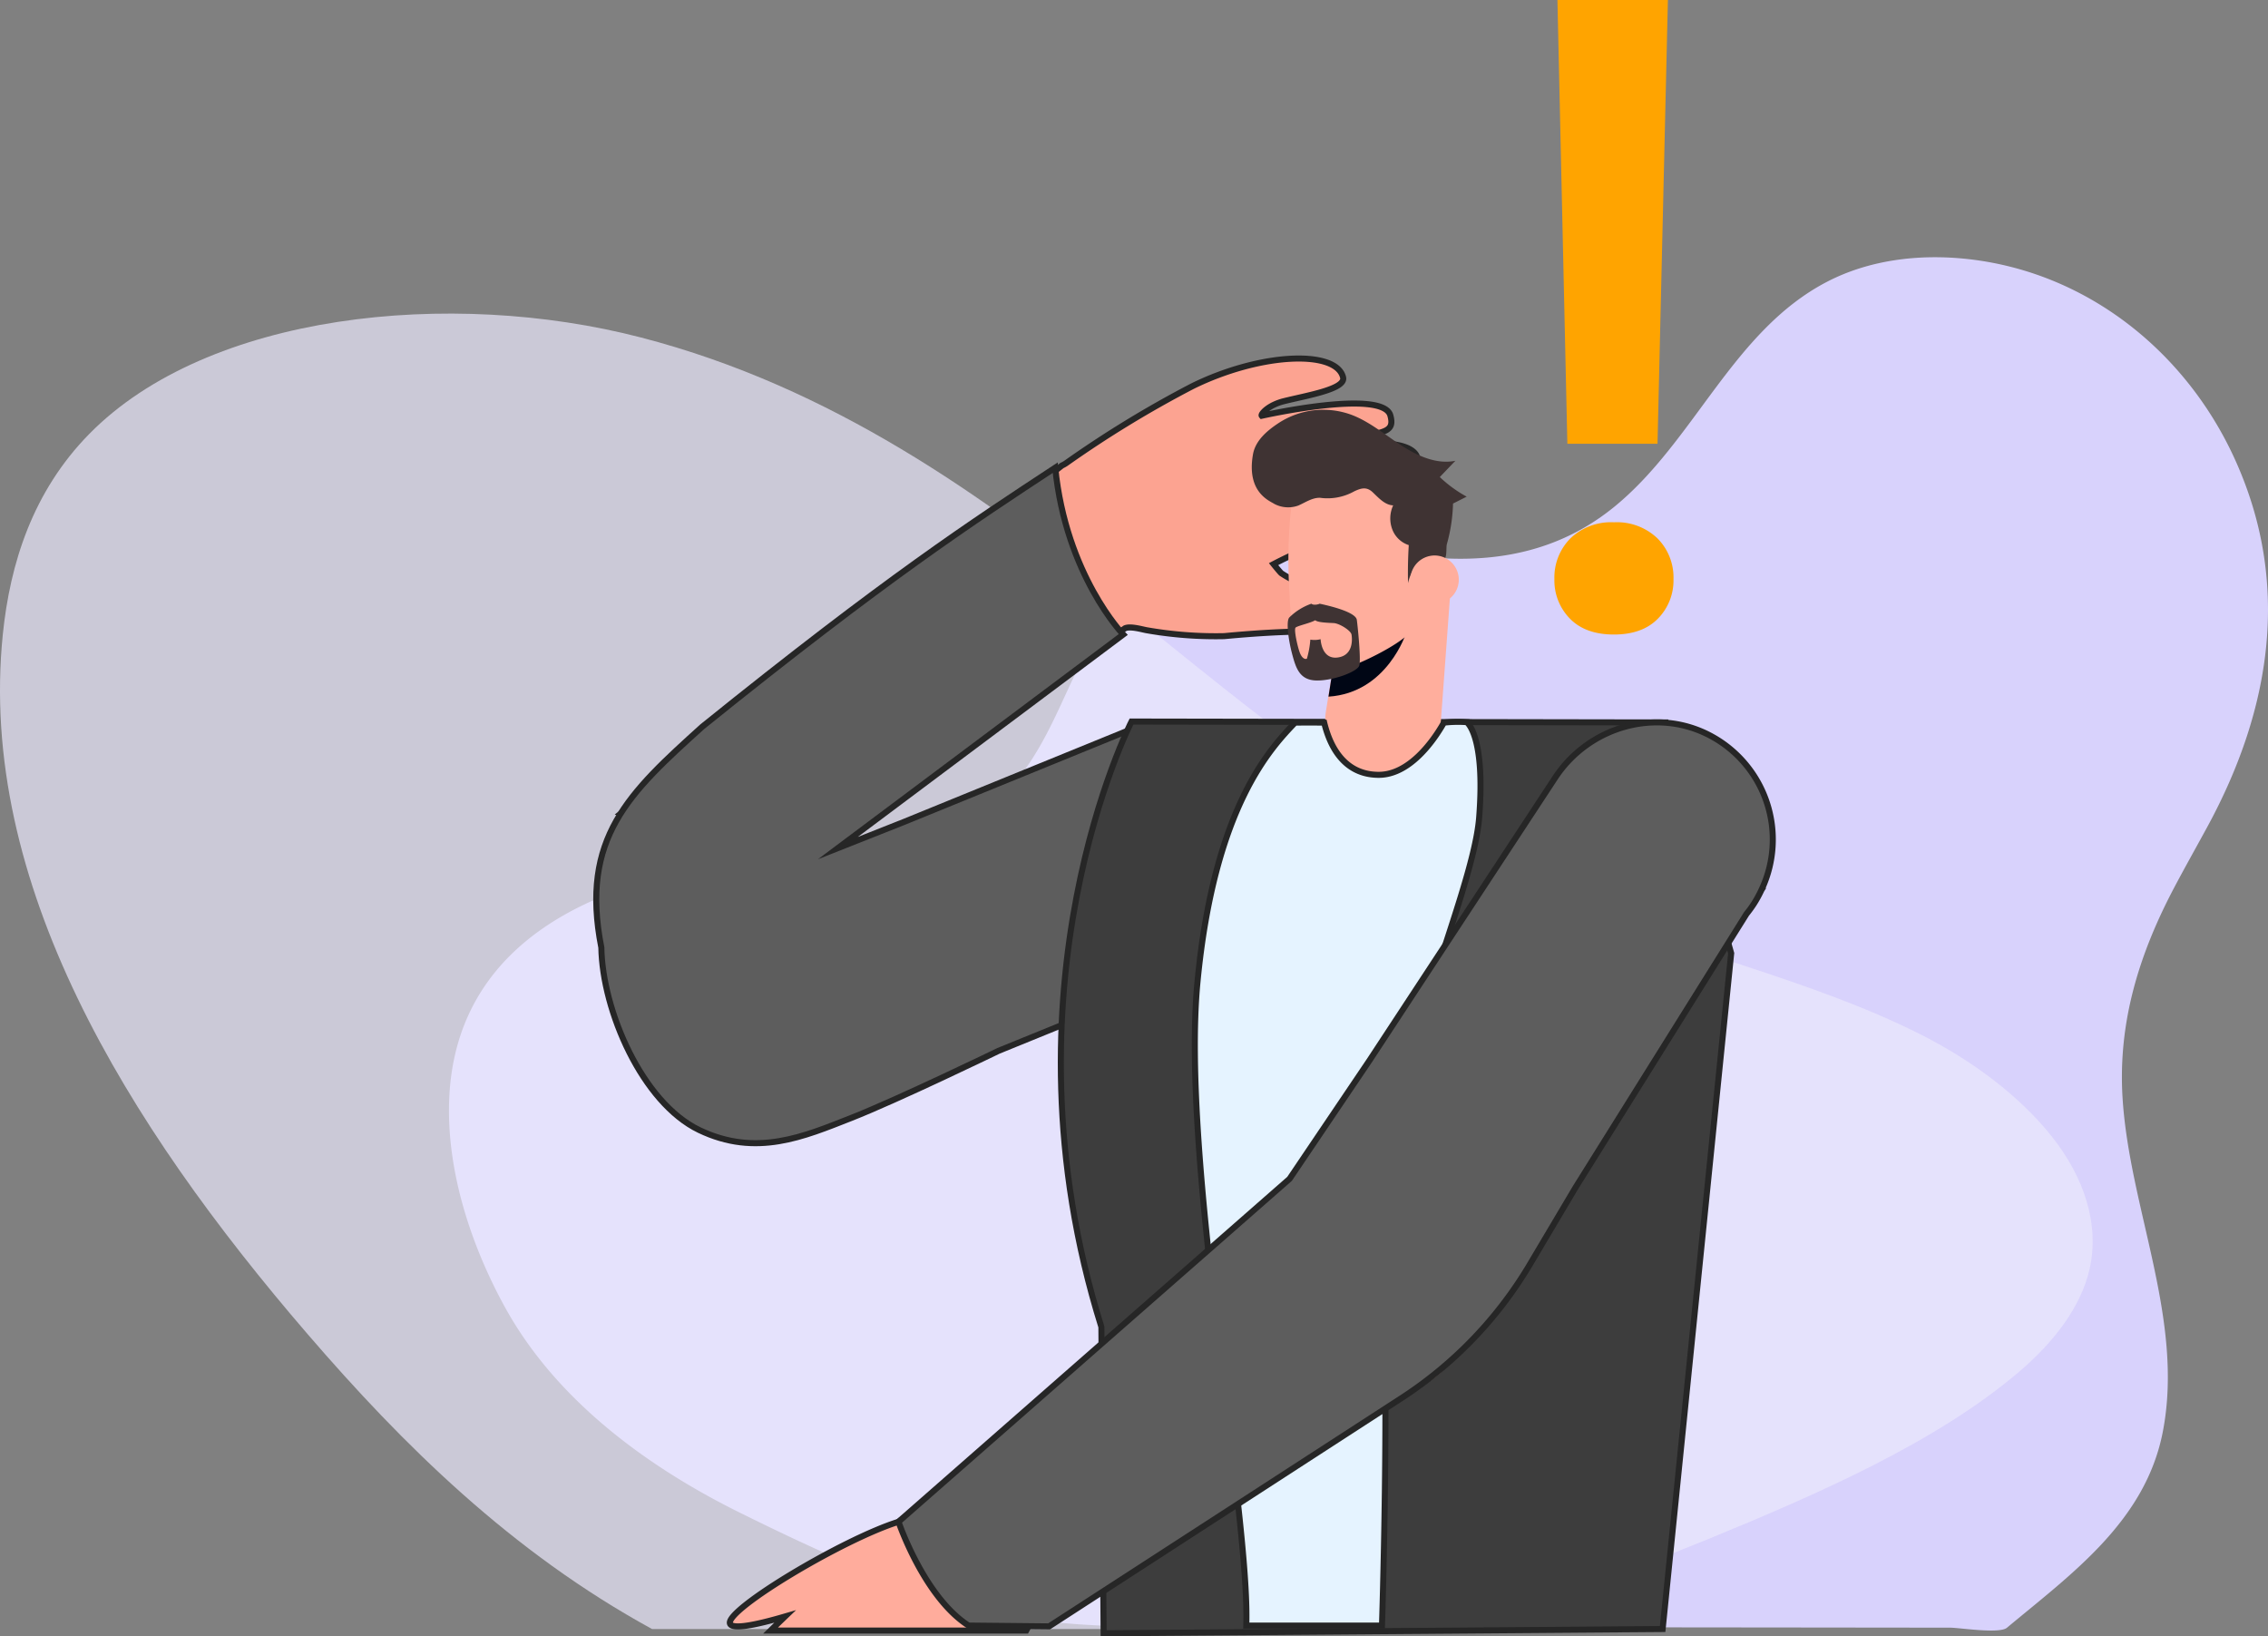 <svg xmlns="http://www.w3.org/2000/svg" width="375" height="270.504" viewBox="0 0 375 270.504">
  <rect x="0" y="0" width="375" height="270.504" fill="#808080" stroke="none"/>
  <g id="unexpected-error" transform="translate(11.443 -164.849)">
    <path id="Path_32473" data-name="Path 32473" d="M508.875,3641.059c1.782-3.368,3.656-6.683,5.445-9.976,10.6-19.511,13.929-40.445,4.37-61.108-8.02-17.336-23.931-30.166-43.078-32.616-8.236-1.054-16.887-.162-24.25,3.68-15.56,8.118-21.846,26.386-35.171,37.213-12.751,10.362-28.394,9.913-43.612,5.9a40.19,40.19,0,0,0-34.052,6.584c-11.134,8.29-12.307,20.911-20.109,31.436-12.158,16.4-41.01,12.745-59.076,17.121-19.356,4.687-35.085,15.785-35.748,37.26-.359,11.617,3.629,23.73,9.165,33.844,8.417,15.381,23.46,26.449,38.9,34.085,11.613,5.742,23.443,11.229,35.883,14.946,13.307,3.977,25.427,3.934,39.119,3.947l31.685.029q34.634.03,69.269.066l24.143.027c1.529,0,8.162,1.057,9.406.019,10.72-8.937,22.962-17.642,25.8-32.509,3.537-18.516-5.568-36.86-6.681-55.182C499.527,3663.276,503.081,3652.013,508.875,3641.059Z" transform="translate(-160.779 -3329.575)" fill="#d8d2fc"/>
    <path id="Path_34413" data-name="Path 34413" d="M4.4-66.7H-10.508l-1.641-73.354H6.118ZM-12.649-44.33a9.154,9.154,0,0,1,2.64-6.718A9.685,9.685,0,0,1-2.8-53.714,9.685,9.685,0,0,1,4.4-51.048a9.154,9.154,0,0,1,2.64,6.718,8.988,8.988,0,0,1-2.569,6.539q-2.569,2.63-7.278,2.63t-7.278-2.63A8.988,8.988,0,0,1-12.649-44.33Z" transform="translate(258.217 304.904)" fill="#ffa400"/>
    <path id="Path_34194" data-name="Path 34194" d="M332.439,3809.539c-30.03-34.848-54.6-74.636-50.408-115.711,1.194-11.7,4.936-23.605,14.3-33.126,19.59-19.917,59.61-24.141,91.227-15.933s56.51,26.112,79.171,44.2,44.834,37.271,74,49.4c18.9,7.858,40.208,12.5,58.146,21.484,8.792,4.4,16.74,10.383,22.064,17.151,5.157,6.554,7.832,14.325,6.12,21.783-1.447,6.295-5.914,12.06-11.593,16.907-13.72,11.71-33.315,20.261-51.5,27.724q-10.512,4.315-21.452,8.036-5.613,1.908-11.325,3.657c-2.9.887-7.77,3.162-10.9,3.162H389.377C366.076,3845.553,348.085,3827.694,332.439,3809.539Z" transform="translate(-293.006 -3424.127)" fill="#ece9fc" opacity="0.7"/>
    <path id="Path_33980" data-name="Path 33980" d="M30.166,55.977l9.213,71.568L18.121,144.038,1.508,52.559a5.181,5.181,0,0,0-.012-.727A179.706,179.706,0,0,1,.043,27.347C.434,14.731,5.882,3.473,10.462,4.667c1.907.5-.157,6.595-1.123,10.452-.662,2.639.077,4.481.4,4.4,0,0,5.418-19.823,9.943-18.808,2.7.605,2.09,2.124.257,7.268a38.156,38.156,0,0,0-2,11.554c.136.262,2.8-14.379,7.52-18.555,2.839-2.508,4.972-.012,3.466,5.646S25.8,21.88,25.8,21.88c.306-5.2,5.181-19.946,8.672-18.977,4.854,1.345.1,8.868-1.169,15.585A63.557,63.557,0,0,0,32.323,29.3s1.75-.329,1.952-.439c2.828-1.545,4.138-3.112,7.093-7.511S53.2,17.8,49.334,22.38,40.951,37.427,39.006,42.1A66.14,66.14,0,0,1,32.068,53.04C31.549,53.675,30.223,55.053,30.166,55.977Z" transform="matrix(0.469, 0.883, -0.883, 0.469, 209.845, 215.824)" fill="#fca391" stroke="#262626" stroke-miterlimit="10" stroke-width="1"/>
    <path id="Path_33981" data-name="Path 33981" d="M96.2,44.854,54.707,50.077h0L42.988,51.43,97.7,29.547S91.1,17.639,93.981,0C78.465,5.131,62.487,10.342,26.528,26.245,12.051,33.653,2.215,38.75.961,57.173-1.57,67.3.852,83.679,8.771,90.494s16.471,5.525,24.717,4.6,26.479-4.42,26.479-4.42l44.988-5.639Z" transform="matrix(0.966, -0.259, 0.259, 0.966, 72.247, 266.503)" fill="#5d5d5d" stroke="#262626" stroke-miterlimit="10" stroke-width="1"/>
    <path id="Path_34005" data-name="Path 34005" d="M530.6,1687.814a1.371,1.371,0,0,1,.1.119l-.167.328Z" transform="translate(-260.902 -1324.209)" fill="none"/>
    <path id="Path_34006" data-name="Path 34006" d="M558.791,1784.244l11.333-111.708-10.8-38.157-88.352-.15s-22.568,43.968-4.981,100.087l.369,50.633Z" transform="translate(-295.327 -1350.101)" fill="#3d3d3d" stroke="#262626" stroke-miterlimit="10" stroke-width="1"/>
    <path id="Path_34008" data-name="Path 34008" d="M509.672,1617.768l-1.82,24.788a8.729,8.729,0,0,1-8.706,8.091h-1.655a8.731,8.731,0,0,1-8.619-10.126l1.345-8.307Z" transform="translate(-281.087 -1358.055)" fill="#ffae9d"/>
    <path id="Path_34009" data-name="Path 34009" d="M490.888,1629.236c-.564.053-1.068,1.175-1.163,1.828l-.6,3.841c9.749-.627,12.861-10.594,12.861-10.594h0C499.823,1626.727,493.452,1629,490.888,1629.236Z" transform="translate(-280.911 -1354.893)" fill="#000615"/>
    <path id="Path_34010" data-name="Path 34010" d="M507.39,1625.851a30.524,30.524,0,0,1-2.759,6.65c-1.448,2.167-13.936,8.5-16.765,6.624-2.425-1.61-2.858-9-3.045-13.285a82.471,82.471,0,0,1,.412-15.144l16.665-3.3,6.148,13.595Z" transform="translate(-283.062 -1363.068)" fill="#ffae9d"/>
    <path id="Path_34011" data-name="Path 34011" d="M480.773,1606.845c.395-2.241,2.263-3.835,4.022-5.026a13.505,13.505,0,0,1,12.374-1.462c2.952,1.142,5.479,3.294,8.177,5.043s5.817,3.139,8.89,2.514l-2.575,2.692a21.143,21.143,0,0,0,4.444,3.239l-2.256,1.141a27.334,27.334,0,0,1-1.025,6.728c-.114.4,0,1.981-.292,2.25-.329.3-1.1-.274-1.548-.3-2.272-.113-4.051,2.033-4.577,4.478q-.069-3.145.123-6.287a4.343,4.343,0,0,1-2.722-2.593,5.094,5.094,0,0,1,.145-3.978c-1.32-.039-2.361-1.182-3.359-2.139s-1.893-.747-3.1-.168a9.046,9.046,0,0,1-5.617,1.059c-1.292-.044-2.391.743-3.592,1.271a4.9,4.9,0,0,1-4.014-.28C483.506,1614.519,479.665,1613.13,480.773,1606.845Z" transform="translate(-285.042 -1366.893)" fill="#3f3333"/>
    <path id="Path_34012" data-name="Path 34012" d="M498.257,1619.723a4,4,0,1,0,4-4A4,4,0,0,0,498.257,1619.723Z" transform="translate(-276.498 -1359.044)" fill="#ffae9d"/>
    <path id="Path_34007" data-name="Path 34007" d="M490.8,1634.393c-3.855,4.058-13.344,13.714-16.136,42.847s8.691,87.876,8.067,106.422h22.438s1.287-38.769,0-62.96,15.005-56.959,16.069-70.628-2.065-15.763-2.065-15.763a20.991,20.991,0,0,0-3.765.083c-1.888,3.334-5.824,8.629-10.773,8.629s-7.784-3.538-9.022-8.629C492.957,1634.353,490.8,1634.393,490.8,1634.393Z" transform="translate(-288.11 -1350.086)" fill="#e5f3ff" stroke="#262626" stroke-miterlimit="10" stroke-width="1"/>
    <path id="Path_34018" data-name="Path 34018" d="M472.3,1730.814a14.163,14.163,0,0,0-22.018-6.423l0,0h0c-9.163,2.876-28.371,14.373-27.884,16.774.239,1.168,4.656.19,9.125-1.12-.81.775-1.612,1.553-2.4,2.327H471.4A14.127,14.127,0,0,0,472.3,1730.814Z" transform="translate(-313.158 -1307.974)" fill="#ffac9c" stroke="#262626" stroke-linecap="round" stroke-miterlimit="10" stroke-width="1"/>
    <path id="Path_34019" data-name="Path 34019" d="M514.527,1690.01a19.45,19.45,0,1,0-3.482,27.285A19.451,19.451,0,0,0,514.527,1690.01Z" transform="translate(-285.467 -1326.797)" fill="#ffac9c"/>
    <path id="Path_34020" data-name="Path 34020" d="M488.692,1719.49a19.45,19.45,0,1,0-5.578-26.935A19.449,19.449,0,0,0,488.692,1719.49Z" transform="translate(-285.358 -1326.16)" fill="#ffac9c"/>
    <rect id="Rectangle_8643" data-name="Rectangle 8643" width="87.847" height="38.9" transform="matrix(-0.549, 0.836, -0.836, -0.549, 278.5, 314.33)" fill="#ffac9c"/>
    <path id="Path_34021" data-name="Path 34021" d="M583.94,1661.88a19.434,19.434,0,0,0-8.163-25.165c-8.978-5.025-20.369-1.829-26.018,6.771l-30.695,46.725-13.218,19.577-64.655,56.683s4.19,12.413,11.581,17.16l13.32.135,58.194-37.692a67.37,67.37,0,0,0,21.306-22.156l7.557-12.73L581.392,1666a19.693,19.693,0,0,0,1.179-1.611,19.431,19.431,0,0,0,1.3-2.357l.087-.14Z" transform="translate(-304.071 -1350.057)" fill="#5d5d5d" stroke="#262626" stroke-miterlimit="10" stroke-width="1"/>
    <path id="Path_34022" data-name="Path 34022" d="M496.005,1623.338c-.129-.875-2.266-1.832-6.151-2.664-.168.119-1.032.308-1.359,0a9.76,9.76,0,0,0-3.674,2.3c-.534.684-.114,3.758.5,6.057s1.23,4.24,3.917,4.337,6.894-1.425,7.184-2.492S496.134,1624.211,496.005,1623.338Zm-3.192,6.234c-2.685.328-2.794-3.032-2.794-3.032a3.942,3.942,0,0,1-1.7.071,15.083,15.083,0,0,1-.568,3.147c-.258.141-.748,0-1.121-.863s-1.074-3.968-.746-4.272,2.456-.743,3.244-1.213c.42.374,2.054.42,3.035.467s2.848,1.237,2.965,1.89S495.5,1629.245,492.813,1629.571Z" transform="translate(-283.107 -1356.027)" fill="#3f3333"/>
  </g>
</svg>
